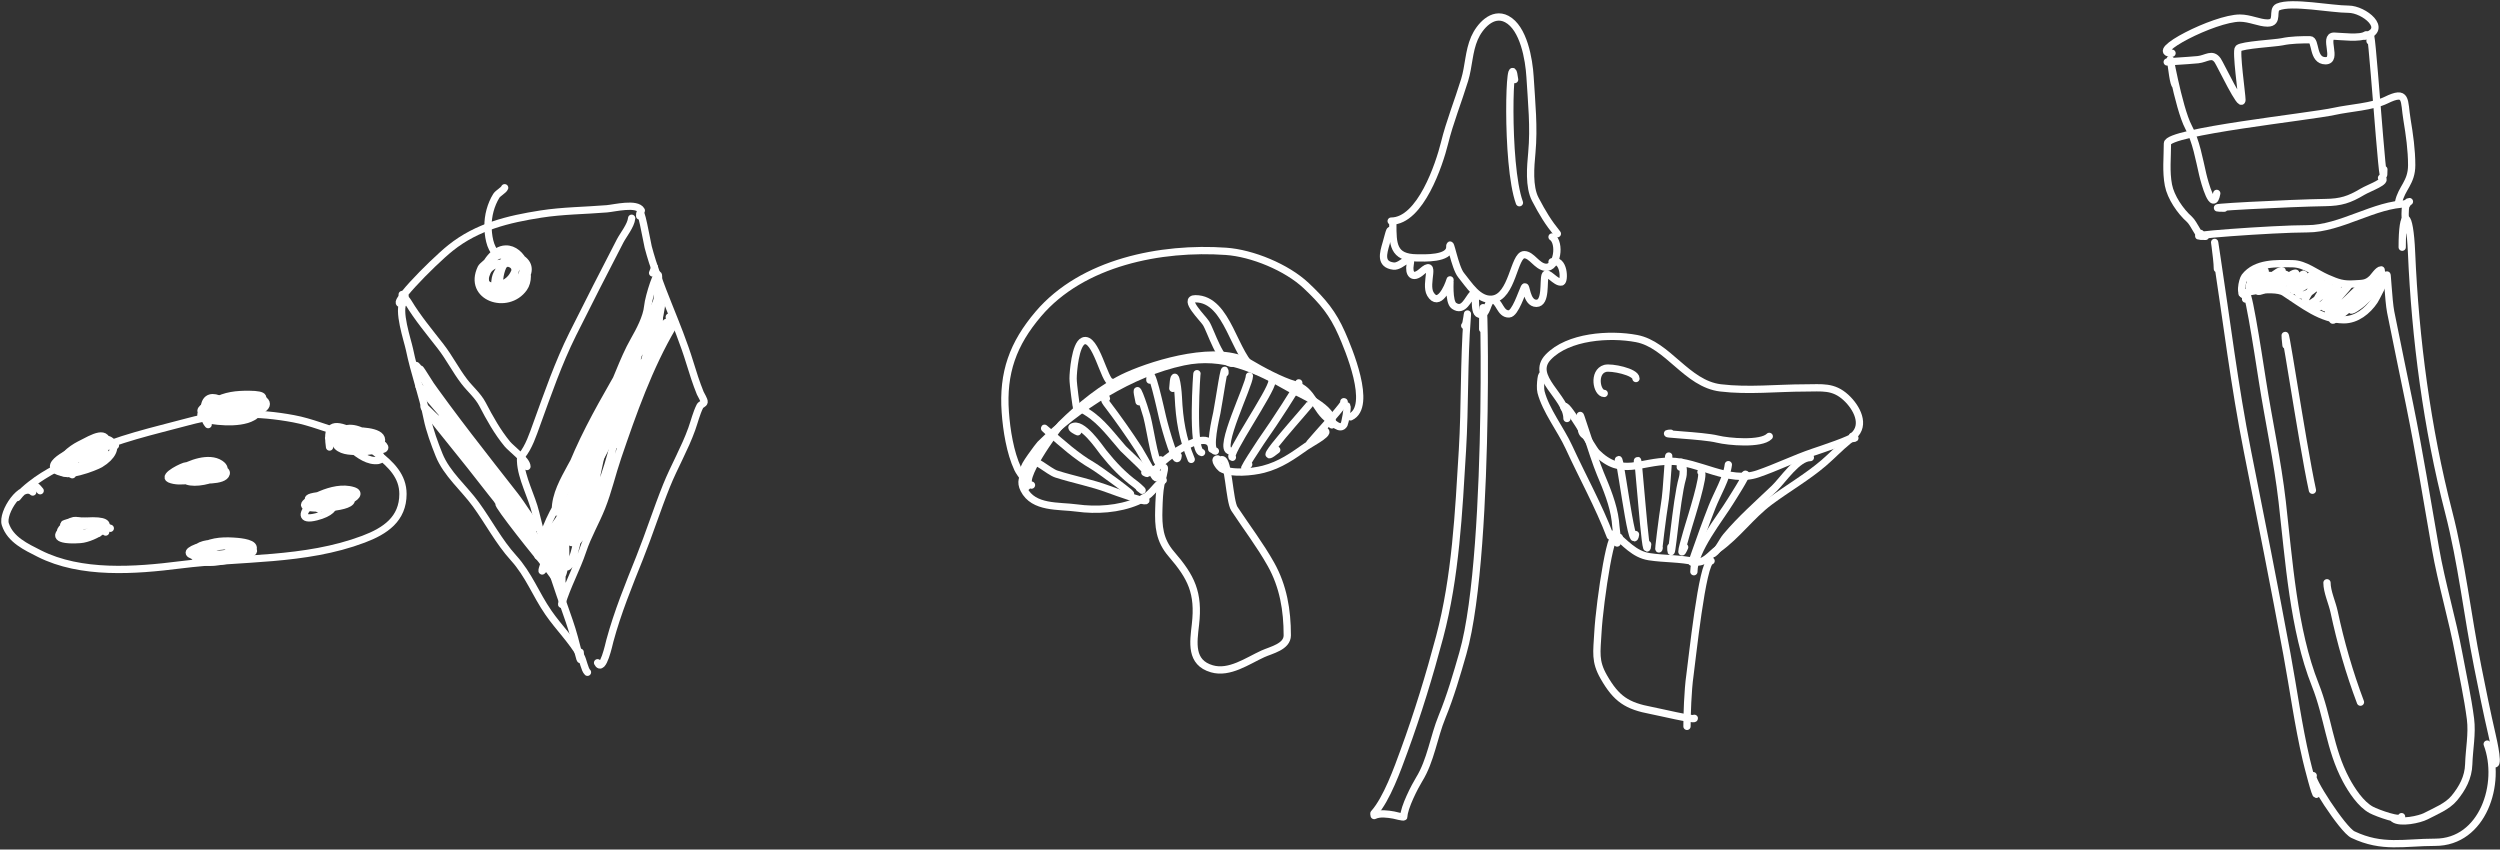 <svg width="1030" height="350" viewBox="0 0 1030 350" fill="none" xmlns="http://www.w3.org/2000/svg">
<rect x="0" y="0" width="1030" height="350" fill="#333333" stroke="none"/>
<path d="M44.349 183.822C44.349 176.604 38.651 180.22 32.656 183.285C29.484 184.907 23.81 188.999 24.729 193.303C25.689 197.796 39.393 192.343 41.336 191.169C51.749 184.877 45.791 176.776 36.431 183.112C35.719 183.593 31.552 189.365 33.735 189.505C37.337 189.735 38.975 186.253 42.23 185.962" stroke="white" stroke-width="3" stroke-linecap="round" stroke-linejoin="round"/>
<path d="M92.442 169.369C98.903 168.844 84.667 157.98 84.171 168.189C83.754 176.787 115.382 170.27 108.824 164.911C100.717 158.285 75.157 171.54 99.898 171.138C123.901 170.748 84.087 160.064 92.442 171.736" stroke="white" stroke-width="3" stroke-linecap="round" stroke-linejoin="round"/>
<path d="M154.384 185.597C149.478 185.597 145.494 179.702 139.416 180.029C137.737 180.119 138.123 183.047 138.965 183.871C141.312 186.168 145.446 185.961 148.454 185.961C168.25 185.961 137.837 177.101 144.903 184.778" stroke="white" stroke-width="3" stroke-linecap="round" stroke-linejoin="round"/>
<path d="M43.534 219.212C34.011 210.66 11.889 223.728 33.1 222.274C38.84 221.881 50.711 214.592 38.27 214.592C35.204 214.592 29.564 214.811 27.872 218.146C26.76 220.338 39.348 219.804 40.471 219.804" stroke="white" stroke-width="3" stroke-linecap="round" stroke-linejoin="round"/>
<path d="M135.55 207.263C135.55 198.347 116.674 216.364 130.29 212.935C142.392 209.887 136.461 203.023 131.282 209.63" stroke="white" stroke-width="3" stroke-linecap="round" stroke-linejoin="round"/>
<path d="M8.067 203.599C7.533 203.599 6.856 205.355 7.167 204.923C8.54 203.014 10.8 201.128 12.615 199.683C19.101 194.523 27.221 190.842 34.703 187.296C48.665 180.678 62.944 177.649 77.725 173.675C92.235 169.773 106.215 169.779 120.957 172.52C128.329 173.891 134.784 176.789 142.013 178.736C148.159 180.393 150.874 183.329 155.599 187.064C161.068 191.387 166.021 196.154 166.021 203.515C166.021 213.827 158.749 218.77 149.725 222.163C125.444 231.293 99.478 229.525 74.252 232.722C55.676 235.077 33.361 236.758 16.195 228.074C10.783 225.336 4.268 222.354 2.195 216.015C0.613 211.175 9.036 198.623 13.491 202.717" stroke="white" stroke-width="3" stroke-linecap="round" stroke-linejoin="round"/>
<path d="M35.027 215.305C31.665 214.734 31.024 213.259 27.141 216.243C20.842 221.085 29.205 221.471 33.163 220.422C34.478 220.074 45.427 215.61 38.728 215.368C36.521 215.288 24.695 220.368 28.841 222.249" stroke="white" stroke-width="3" stroke-linecap="round" stroke-linejoin="round"/>
<path d="M40.322 189.596C40.913 187.79 40.123 187.103 39.002 185.784C36.679 183.051 30.847 189.892 29.456 191.417C27.282 193.8 36.397 191.361 37.415 190.77C40.124 189.199 42.397 184.755 37.946 183.9C35.371 183.405 24.148 186.483 26.674 190.829C29.104 195.011 39.706 191.44 42.098 188.771C46.819 183.504 35.754 183.552 33.173 184.5C27.226 186.686 14.636 193.302 27.903 195.127" stroke="white" stroke-width="3" stroke-linecap="round" stroke-linejoin="round"/>
<path d="M96.234 172.653C96.234 166.736 90.45 167.668 85.482 168.703C83.995 169.012 81.926 170.744 84.309 171.741C87.879 173.234 92.58 172.137 96.077 171.067C104.007 168.639 105.475 165.214 95.8 165.29C93.705 165.307 86.979 166.111 86.329 168.945C85.728 171.569 93.928 170.186 95.066 169.941C99.582 168.969 117.042 162.597 102.637 162.477C97.632 162.436 92.751 162.874 88.348 165.503C85.708 167.079 86.094 169.121 89.1 169.754C93.002 170.575 97.43 170.073 101.217 168.938C104.068 168.084 103.418 167.244 100.677 167.236C96.681 167.224 79.829 167.691 85.757 174.938" stroke="white" stroke-width="3" stroke-linecap="round" stroke-linejoin="round"/>
<path d="M151.967 185.536C151.613 183.54 144.626 183.634 143.042 183.09C141.787 182.659 135.376 180.617 135.879 180.944C140.398 183.882 148.07 183.727 153.281 184.09C155.994 184.279 160.241 185.101 156.13 182.12C152.719 179.647 147.61 175.863 143.119 176.578C138.279 177.348 143.528 183.772 144.918 184.945C147.764 187.349 151.828 190.291 155.846 189.696C159.923 189.092 151.513 181.551 150.829 181.119C147.683 179.134 139.016 176.133 135.829 179.574C132.73 182.92 146.621 184.051 147.884 184.062C150.005 184.082 157.265 184.899 157.197 181.253C157.123 177.315 146.967 177.427 144.621 177.542C141.318 177.702 138.231 180.285 142.205 182.448C143.637 183.228 152.128 185.812 153.387 183.937C155.245 181.169 143.568 176.996 142.077 176.474C135.305 174.102 134.931 178.044 135.775 184.179" stroke="white" stroke-width="3" stroke-linecap="round" stroke-linejoin="round"/>
<path d="M82.94 198.124C83.361 197.523 85.969 195.57 85.066 194.62C83.227 192.687 79.336 191.892 76.843 191.892C75.547 191.892 66.995 196.099 69.866 197.353C74.21 199.251 81.978 197.281 86.112 195.546C94.876 191.869 75.825 188.332 75.231 195.7C74.69 202.399 98.588 196.282 90.75 191.072C86.109 187.988 78.201 190.967 74.05 193.578C68.654 196.973 77.727 197.625 80.007 197.645C82.265 197.666 92.394 198.543 93.209 195.126C93.956 192 81.455 192.593 79.953 192.593C79.066 192.593 68.746 193.537 73.77 194.347C78.695 195.142 85.306 195.418 90.118 193.863C93.985 192.613 69.327 191.672 80.754 198.011" stroke="white" stroke-width="3" stroke-linecap="round" stroke-linejoin="round"/>
<path d="M138.074 205.657C138.074 203.352 134.333 203.786 130.954 204.253C121.715 205.529 131.383 207.421 135.192 207.421C138.276 207.421 152.213 204.015 142.146 203.31C137.965 203.018 133.17 203.076 129.539 205.471C126.932 207.191 130.292 207.855 131.855 207.921C136.075 208.099 140.329 207.428 144.27 205.879C146.071 205.171 148.748 203.155 145.555 202.14C141.255 200.775 136.246 202.034 132.255 203.714C131.758 203.924 123.606 207.226 125.876 208.656C128.083 210.047 146.303 209.345 144.675 205.463C143.783 203.337 136.821 204.178 135.17 204.653C132.471 205.429 131.88 206.624 131.419 209.242" stroke="white" stroke-width="3" stroke-linecap="round" stroke-linejoin="round"/>
<path d="M45.439 217.657C39.181 215.667 34.008 213.317 27.106 215.598C22.674 217.064 37.387 215.779 39.092 215.779" stroke="white" stroke-width="3" stroke-linecap="round" stroke-linejoin="round"/>
<path d="M97.998 230.369C94.029 228.414 97.173 224.182 90.6 224.182C89.058 224.182 77.996 226.95 81.191 227.751C84.757 228.645 95.887 229.226 98.334 225.455C99.206 224.111 82.995 224.836 81.106 225.567C70.957 229.495 88.371 230.064 91.362 229.597C92.633 229.398 105.681 226.845 98.745 224.779C95.707 223.875 79.78 223.451 80.12 228.804C80.427 233.643 98.863 230.308 101.571 229.215C108.884 226.264 92.694 223.839 90.874 223.832C87.46 223.817 83.095 223.661 80.473 226.319C77.586 229.246 83.631 229.679 85.212 229.741C87.287 229.821 104.791 229.708 104.335 225.599C104.092 223.407 97.526 223.054 96.055 222.965C90.911 222.651 86.059 223.146 81.685 226.125C69.591 234.363 114.385 229.147 102.363 225.661C99.591 224.858 80.121 223.285 81.733 229.766C82.863 234.312 99.395 229.403 102.467 228.718" stroke="white" stroke-width="3" stroke-linecap="round" stroke-linejoin="round"/>
<path d="M104.653 171.534C101.306 168.062 99.859 165.183 94.333 165.125C91.634 165.096 78.019 171.3 84.971 172.798C90.155 173.916 101.841 174.966 105.956 170.381C109.654 166.26 94.182 164.757 92.667 164.771C87.89 164.813 76.411 170.326 87.46 170.911C90.925 171.094 106.6 172.017 107.965 166.886C109.504 161.106 90.811 166.164 89.173 166.92C88.177 167.38 82.597 169.342 82.761 170.99C82.904 172.422 93.461 171.179 94.533 171.116" stroke="white" stroke-width="3" stroke-linecap="round" stroke-linejoin="round"/>
<path d="M43.56 186.826C43.32 186.682 43.091 186.472 43.091 186.182" stroke="white" stroke-width="3" stroke-linecap="round" stroke-linejoin="round"/>
<path d="M47.56 183.534C47.992 182.581 33.553 186.217 31.917 187.04C23.628 191.213 29.969 194.099 35.675 190.917C38.948 189.091 49.933 178.658 39.211 182.492C34.549 184.16 20.817 191.651 29.797 195.59" stroke="white" stroke-width="3" stroke-linecap="round" stroke-linejoin="round"/>
<path d="M16.552 202.184C15.562 201.02 13.911 198.68 12.196 200.476" stroke="white" stroke-width="3" stroke-linecap="round" stroke-linejoin="round"/>
<path d="M260.243 89.916C259.961 92.926 256.787 96.77 255.493 99.273C248.912 112.004 242.369 124.768 235.982 137.6C230.004 149.613 225.712 162.131 221.134 174.712C219.542 179.088 217.947 184.107 214.958 187.788C214.398 188.478 214.445 189.213 214.48 190.077C214.759 196.878 219.109 204.615 220.681 211.249C224.339 226.68 229.309 241.056 234.553 255.97C236.128 260.449 237.264 265.057 238.453 269.649C239.379 273.224 239.119 271.662 239.036 268.711" stroke="white" stroke-width="3" stroke-linecap="round" stroke-linejoin="round"/>
<path d="M263.547 88.998C263.547 82.586 266.714 100.483 267.05 101.759C271.333 118.039 279.27 133.233 284.198 149.397C285.49 153.634 286.848 157.88 288.514 161.988C288.802 162.698 290.218 164.839 290.09 165.643C289.964 166.435 288.735 166.615 288.377 167.332C286.907 170.28 286.113 173.648 285.006 176.745C282.135 184.772 277.791 192.206 274.605 200.105C270.66 209.885 267.466 219.968 263.547 229.77C259.052 241.012 254.421 252.307 251.261 264.012C250.95 265.165 248.366 277.377 246.2 273.057" stroke="white" stroke-width="3" stroke-linecap="round" stroke-linejoin="round"/>
<path d="M269.548 111.042C270.125 108.88 269.199 111.793 268.874 112.455" stroke="white" stroke-width="3" stroke-linecap="round" stroke-linejoin="round"/>
<path d="M166.428 124.146C163.537 127.493 167.964 140.358 168.7 143.938C170.681 153.567 174.05 162.702 176.002 172.383C176.985 177.26 179.057 182.822 180.892 187.4C184.023 195.211 191.174 201.095 196.055 207.808C201.3 215.021 205.519 223.178 211.524 229.802C217.949 236.889 220.675 244.814 225.999 252.489C230.313 258.707 235.524 263.703 239.324 270.346C240.276 272.011 240.86 275.906 242.037 276.977" stroke="white" stroke-width="3" stroke-linecap="round" stroke-linejoin="round"/>
<path d="M271.689 121.77C271.723 121.424 272.671 120.102 272.023 121.343C269.353 126.452 267.152 131.743 264.732 136.97C261.02 144.989 256.318 152.506 252.334 160.379C248.724 167.513 247.203 174.911 244.677 182.39C241.166 192.785 235.488 202.861 230.928 212.848C229.367 216.268 225.245 219.036 225.245 223.084" stroke="white" stroke-width="3" stroke-linecap="round" stroke-linejoin="round"/>
<path d="M275.735 130.589C275.735 133.795 279.567 130.54 277.19 134.562C267.364 151.195 260.74 170.056 254.523 188.264C252.181 195.124 250.572 202.301 247.889 209.037C245.481 215.085 242.142 220.693 240.083 226.893C237.588 234.409 233.632 241.405 231.393 248.976C231.377 249.029 231.469 241.582 231.493 239.793C231.574 233.643 231.529 227.486 232.121 221.358C232.241 220.116 233.907 214.009 232.949 212.95C232.385 212.326 230.334 223.507 230.247 224.37C229.989 226.953 228.363 235.136 230.269 237.311C232.356 239.693 233.068 229.383 233.078 228.765C233.179 222.135 231.972 214.587 233.933 208.193C235.675 202.51 235.887 205.851 235.394 209.818C234.553 216.584 232.549 223.35 232.214 230.153C232.023 234.03 233.93 235.142 235.53 230.943C238.623 222.829 239.017 213.552 240.265 205.048C241.009 199.973 242.188 195.034 243.98 190.225C244.481 188.881 245.327 184.968 245.793 186.324C247.444 191.123 242.225 202.432 240.925 207.123C239.932 210.706 235.644 219.145 237.103 222.998C237.597 224.304 239.451 220.785 239.521 220.63C241.27 216.769 242.173 212.443 243.173 208.343C246.167 196.064 247.543 183.451 252.716 171.804C256.441 163.416 253.493 172.267 252.173 175.829C248.49 185.769 244.351 196.041 241.444 206.217C239.222 213.995 243.819 208.661 245.609 204.715C250.641 193.621 253.34 181.401 256.004 169.578C257.987 160.774 259.241 151.284 263.082 143.024C265.816 137.143 260.282 155.697 258.467 161.923C256.627 168.232 253.035 175.514 252.828 182.164C252.65 187.886 258.841 172.286 260.531 166.817C263.057 158.639 265.049 150.337 267.407 142.116C267.884 140.454 268.18 136.679 269.684 135.832C270.677 135.273 273.131 133.26 271.993 133.312C270.702 133.37 269.542 136.751 268.889 136.686C267.714 136.569 271.472 127.225 271.678 126.694C276.392 114.526 259.69 149.898 254.466 161.855C248.921 174.546 244.801 187.707 240.277 200.775C239.812 202.118 236.706 210.604 236.877 209.121C237.85 200.662 241.321 191.78 244.074 183.797C249.357 168.476 256.372 153.914 265.513 140.493C268.447 136.187 270.324 133.782 266.575 139.93C258.452 153.254 252.142 167.985 246.188 182.363C240.329 196.515 233.06 210.927 229.107 225.772C227.048 233.508 230.685 228.09 232.54 224.069C239.174 209.691 242.31 193.852 248.12 179.14C252.291 168.575 258.342 159.418 264.534 150.005C265.176 149.029 265.249 148.867 264.36 149.907C260.745 154.138 258.54 159.719 256.403 164.775C248.998 182.291 241.127 200.09 235.56 218.297C232.807 227.305 238.257 223.171 241.346 218.004C249.069 205.089 254.256 189.56 258.778 175.294C262.406 163.848 264.283 148.247 272.067 138.539C273.154 137.181 277.302 132.705 273.435 134.602C270.326 136.126 271.689 133.25 271.689 130.186C271.689 127.625 271.961 125.114 272.175 122.569C272.36 120.376 271.103 126.837 270.633 128.986C269.243 135.34 272.09 134.746 265.941 134.746" stroke="white" stroke-width="3" stroke-linecap="round" stroke-linejoin="round"/>
<path d="M166.681 124.453C157.886 128.716 178.029 108.203 185.671 102.109C196.683 93.328 209.432 90.296 222.856 88.194C231.845 86.787 240.933 86.77 250.028 86.024C253.08 85.774 262.471 83.388 264.222 86.725" stroke="white" stroke-width="3" stroke-linecap="round" stroke-linejoin="round"/>
<path d="M166.917 122.134C163.961 119.986 167.007 122.574 168.254 124.642C172.102 131.023 176.951 136.802 181.514 142.675C185.124 147.322 187.752 152.582 191.296 157.198C193.758 160.405 196.913 162.968 198.809 166.598C201.782 172.292 204.954 178.024 209.078 182.992C210.599 184.824 217.103 189.626 217.103 192.208" stroke="white" stroke-width="3" stroke-linecap="round" stroke-linejoin="round"/>
<path d="M174.334 164.088C174.334 160.549 170.287 156.422 174.799 161.75C181.582 169.758 187.971 177.298 195.377 184.704C200.116 189.442 204.364 196.076 208.344 201.552C211.365 205.708 215.053 209.251 218.081 213.341C222.653 219.519 220.208 218.151 216.028 213.305C207.214 203.089 197.603 193.041 189.474 182.291C185.67 177.26 180.784 173.556 176.396 169.087C168.482 161.027 190.12 187.032 196.998 195.992C203.987 205.097 211.423 213.763 217.981 223.189C218.276 223.613 220.689 226.754 219.277 224.625C215.869 219.486 211.304 215.137 207.689 210.131C204.371 205.534 201.49 200.683 198.296 196.019C197.049 194.199 201.793 201.556 202.457 202.52C208.756 211.663 215.591 220.371 222.093 229.358C224.829 233.139 227.926 236.837 230.426 240.776C230.692 241.195 233.171 245.315 232.646 243.163C231.583 238.805 226.267 234.471 223.524 231.214C217.534 224.101 200.401 202.206 207.075 208.682C214.194 215.588 218.626 224.811 225.669 231.707C232.195 238.097 215.336 216.525 211.616 208.182C208.235 200.598 220.795 222.024 225.494 228.87C236.892 245.476 200.402 197.289 189.341 180.457C187.329 177.394 184.717 174.935 182.847 171.758C180.464 167.708 178.999 163.243 176.542 159.248C175.639 157.78 175.395 156.062 174.516 154.549C167.477 142.436 189.757 178.069 196.888 190.127C199.037 193.76 201.059 198.108 204.279 200.966C205.039 201.639 201.174 196.317 200.531 195.419C192.394 184.052 185.345 172.043 177.335 160.629C174.859 157.102 166.965 143.768 174.811 154.949C186.656 171.828 199.459 187.965 212.133 204.163C215.499 208.464 217.961 213.152 221.707 217.164C223.31 218.881 226.37 224.891 226.038 222.222" stroke="white" stroke-width="3" stroke-linecap="round" stroke-linejoin="round"/>
<path d="M232.242 227.368C224.713 230.286 234.896 210.38 236.576 208.401C240.134 204.21 236.68 208.77 235.213 210.547C230.555 216.184 226.757 222.433 222.429 228.312C220.865 230.435 221.998 227.888 222.578 226.861C224.573 223.33 227.167 220.151 229.736 217.031C234.806 210.872 239.657 204.336 243.778 197.493C250.612 186.148 228.455 219.521 224.183 232.058C218.954 247.403 238.903 203.17 246.275 188.732C249.769 181.891 255.032 175.563 257.874 168.433C258.734 166.276 258.289 163.939 259.205 161.727C259.845 160.178 263.929 148.919 261.588 154.962C258.818 162.113 254.885 168.802 251.209 175.509C245.219 186.437 239.993 197.763 234.303 208.847C232.417 212.521 229.598 216.105 228.033 219.894C227.193 221.928 226.899 224.296 225.769 226.199C224.956 227.568 223.781 221.038 224.04 220.243C226.688 212.106 231.665 204.497 236.22 197.34C241.805 188.565 246.532 179.415 251.529 170.315C255.659 162.797 257.425 153.815 262.077 146.696C265.032 142.174 268.211 138.125 269.579 132.878C269.894 131.67 271.482 124.2 268.89 129.295C256.014 154.602 238.547 178.432 230.773 206.232C230.536 207.079 228.803 213.232 228.803 210.231C228.803 203.773 232.255 197.851 235.239 192.312C239.833 183.783 244.658 175.407 249.142 166.817C253.658 158.166 256.485 148.528 261.264 140.15C263.473 136.278 266.419 130.767 266.854 126.259C267.271 121.945 271.319 109.714 271.319 114.048C271.319 118.982 270.794 123.711 270.098 128.599C269.948 129.649 268.405 141.298 269.352 140.824C272.865 139.066 269.628 127.097 272.486 125.849C272.667 125.77 270.413 137.407 270.112 138.372C269.715 139.64 267.487 146.84 269.737 142.065C271.187 138.988 272.767 136.015 274.358 133.012C274.95 131.895 271.909 138.913 271.36 140.033C262.768 157.558 254.799 175.14 245.399 192.276C242.411 197.723 239.559 203.682 235.856 208.697C233.022 212.536 239.759 199.988 241.823 195.686C246.963 184.97 251.689 174.314 255.508 163.049C257.565 156.982 259.116 153.211 254.437 160.868C246.542 173.788 224.961 213.715 233.3 201.077C238.048 193.882 241.83 185.201 245.329 177.337C246.616 174.444 250.851 163.22 246.28 172.121C241.552 181.329 236.45 190.522 233.14 200.368C232.375 202.644 229.899 214.696 231.011 206.043" stroke="white" stroke-width="3" stroke-linecap="round" stroke-linejoin="round"/>
<path d="M209.382 105.531C208.593 101.524 198.917 108.978 198.237 110.4C192.434 122.53 209.161 128.074 215.826 118.669C219.631 113.299 215.264 102.387 208.308 102.595C199.041 102.871 192.018 124.484 206.791 121.272C213.539 119.805 223.182 110.418 213.467 105.73C209.892 104.005 206.009 103.842 203.084 106.798C200.459 109.451 198.275 116.407 201.708 119.255C207.764 124.282 218.19 114.538 214.964 107.871C210.48 98.606 203.453 112.042 205.325 117.78C206.344 120.905 210.87 120.337 212.845 118.67C215.485 116.443 216.455 112.889 216.361 109.573C216.291 107.094 212.841 104.953 210.53 105.934C207.576 107.188 206.141 111.865 205.865 114.748C205.341 120.219 211.876 116.106 212.161 112.178C212.756 103.969 205.133 109.51 204.105 114.651C202.491 122.725 210.501 117.186 211.942 112.833C214.061 106.436 202.893 107.342 200.751 111.934C196.825 120.353 207.871 118.964 211.149 113.713C212.513 111.528 213.993 107.739 212.546 105.258C211.351 103.207 208.911 102.089 207.359 104.307" stroke="white" stroke-width="3" stroke-linecap="round" stroke-linejoin="round"/>
<path d="M207.174 104.672C207.174 105.463 205.031 104.85 204.629 104.539C201.704 102.281 201.101 96.594 201.057 93.243C201.002 88.983 202.219 84.305 204.492 80.662C205.169 79.577 207.558 78.353 207.916 77.353" stroke="white" stroke-width="3" stroke-linecap="round" stroke-linejoin="round"/>
<path d="M424.505 190.965C424.207 191.82 423.149 192.987 422.151 192.949C420.986 192.904 428.031 183.579 428.504 183.108C443.95 167.729 466.076 153.617 487.555 149.08C503.888 145.629 517.554 152.029 531.482 160.031C535.385 162.273 550.626 168.258 548.726 175.06" stroke="white" stroke-width="3" stroke-linecap="round" stroke-linejoin="round"/>
<path d="M477.158 195.132C469.597 195.132 499.225 172.953 499.225 185.014" stroke="white" stroke-width="3" stroke-linecap="round" stroke-linejoin="round"/>
<path d="M426.485 188.418C426.028 193.198 418.7 195.46 421.847 201.666C425.822 209.505 436.211 208.272 443.583 209.288C451.703 210.407 460.934 209.822 468.575 206.584C474.761 203.961 474.967 201.154 479.242 197.881" stroke="white" stroke-width="3" stroke-linecap="round" stroke-linejoin="round"/>
<path d="M501.675 189.074C499.683 189.074 502.626 192.671 503.094 192.959C507.125 195.431 516.111 194.47 520.511 193.336C527.542 191.525 532.573 187.872 538.405 183.775C540.282 182.457 550.256 177.336 544.48 177.336" stroke="white" stroke-width="3" stroke-linecap="round" stroke-linejoin="round"/>
<path d="M425.729 191.257C425.241 187.848 431.951 194.258 435.23 195.309C442.405 197.607 449.8 198.964 456.873 201.62C458.358 202.178 476.805 208.954 470.984 205.178" stroke="white" stroke-width="3" stroke-linecap="round" stroke-linejoin="round"/>
<path d="M433.129 179.046C431.927 177.909 428.281 174.65 431.878 177.738C437.764 182.791 443.361 187.945 450.121 191.841C452.783 193.376 468.824 205.071 465.304 203.377" stroke="white" stroke-width="3" stroke-linecap="round" stroke-linejoin="round"/>
<path d="M444.019 177.899C443.808 177.85 440.995 176.438 441.746 175.96C445.711 173.436 452.992 184.377 454.666 186.478C458.588 191.401 462.848 195.914 467.956 199.623C468.99 200.374 472.305 203.586 469.395 201.101" stroke="white" stroke-width="3" stroke-linecap="round" stroke-linejoin="round"/>
<path d="M447.04 168.727C443.736 167.365 446.578 169.016 448.042 169.94C453.944 173.667 458.176 179.646 462.727 184.794C463.816 186.026 476.439 197.35 471.661 194.659" stroke="white" stroke-width="3" stroke-linecap="round" stroke-linejoin="round"/>
<path d="M455.847 164.178C455.739 162.927 454.143 163.86 455.776 166.001C460.534 172.24 465.016 178.59 469.285 185.173C471.042 187.882 479.238 203.563 475.152 193.422" stroke="white" stroke-width="3" stroke-linecap="round" stroke-linejoin="round"/>
<path d="M469.291 165.506C466.74 153.972 471.429 167.49 472.502 171.512C474.121 177.575 476.473 195.487 478.201 189.454" stroke="white" stroke-width="3" stroke-linecap="round" stroke-linejoin="round"/>
<path d="M473.745 156.608C473.745 148.068 478.414 169.672 478.989 172.064C480.308 177.554 484.924 193.371 485.391 187.745" stroke="white" stroke-width="3" stroke-linecap="round" stroke-linejoin="round"/>
<path d="M483.202 160.01C483.79 150.111 485.247 158.631 485.475 163.563C485.916 173.112 487.185 180.605 490.784 189.273" stroke="white" stroke-width="3" stroke-linecap="round" stroke-linejoin="round"/>
<path d="M493.155 153.952C493.155 152.034 490.782 185.838 495.057 186.435" stroke="white" stroke-width="3" stroke-linecap="round" stroke-linejoin="round"/>
<path d="M504.697 153.678C504.697 148.112 502.4 164.572 501.343 170.037C501.035 171.632 497.639 185.524 500.737 185.852" stroke="white" stroke-width="3" stroke-linecap="round" stroke-linejoin="round"/>
<path d="M514.753 154.896C514.753 158.634 501.436 185.387 506.781 185.76" stroke="white" stroke-width="3" stroke-linecap="round" stroke-linejoin="round"/>
<path d="M524.028 157.172C524.028 160.932 505.306 187.885 507.744 188.418" stroke="white" stroke-width="3" stroke-linecap="round" stroke-linejoin="round"/>
<path d="M535.101 157.736C535.8 157.736 523.417 176.54 521.938 178.498C520.69 180.151 508.28 198.812 514.467 191.348" stroke="white" stroke-width="3" stroke-linecap="round" stroke-linejoin="round"/>
<path d="M540.31 165.598C540.31 166.315 513.952 195.01 526.007 185.379" stroke="white" stroke-width="3" stroke-linecap="round" stroke-linejoin="round"/>
<path d="M553.65 165.507C555.523 165.204 542.163 179.414 539.634 182.54" stroke="white" stroke-width="3" stroke-linecap="round" stroke-linejoin="round"/>
<path d="M422.994 200.538C422.994 197.67 420.478 195.638 419.3 193.134C416.164 186.46 414.704 177.165 414.182 169.836C413.022 153.519 417.381 141.62 427.762 129.394C445.924 108.003 478.39 101.671 505.138 103.552C515.877 104.307 530.115 110.113 538.171 117.708C545.132 124.27 549.1 129.066 552.817 137.487C555.401 143.343 565.658 167.489 556.412 171.749" stroke="white" stroke-width="3" stroke-linecap="round" stroke-linejoin="round"/>
<path d="M573.842 92.133C573.842 100.455 573.791 106.203 583.852 106.254C586.551 106.268 597.316 106.817 597.316 101.796C597.316 97.644 599.331 110.143 601.97 113.348C605.171 117.232 609.049 123.852 614.79 123.271C623.213 122.42 623.667 104.926 627.989 104.926C631.071 104.926 633.159 109.745 636.696 110.125C641.707 110.664 642.991 99.95 639.444 97.629" stroke="white" stroke-width="3" stroke-linecap="round" stroke-linejoin="round"/>
<path d="M573.164 91.095C585.282 91.095 593.047 67.443 595.109 59.083C597.312 50.156 600.742 41.737 603.423 32.975C605.171 27.263 605.083 21.236 607.489 15.7C609.515 11.039 614.842 4.692 620.795 7.846C627.759 11.537 629.944 24.49 630.374 31.643C631.01 42.235 632.098 52.345 631.112 62.98C630.594 68.56 629.824 76.911 632.545 82.106C635.524 87.793 637.821 91.582 641.632 96.3" stroke="white" stroke-width="3" stroke-linecap="round" stroke-linejoin="round"/>
<path d="M573.268 98.101C572.932 92.182 572.472 95.476 571.12 100.139C569.893 104.373 568.459 108.936 574.154 109.637C577.555 110.055 582.004 103.264 580.978 109.038C580.322 112.73 581.951 115.26 585.736 111.932C592.196 106.251 586.753 116.838 589.321 121.142C592.724 126.845 596.535 118.388 597.413 115.304C597.5 115.001 596.695 124.354 599.026 125.97C603.03 128.747 604.74 123.206 606.859 121.033C608.917 118.922 606.606 128.81 609.476 129.478C613.134 130.33 612.455 123.573 615.025 123.669C617.734 123.77 618.021 129.54 621.74 129.342C624.274 129.207 626.985 120.534 628.003 118.465C628.972 116.493 628.602 124.979 633.009 124.979C637.139 124.979 635.762 115.89 636.586 113.442C637.361 111.141 640.973 116.737 643.336 116.179C644.698 115.857 644.523 106.3 639.443 107.855" stroke="white" stroke-width="3" stroke-linecap="round" stroke-linejoin="round"/>
<path d="M603.464 134.169C604.247 134.084 604.849 126.115 604.483 130.857C603.08 149.058 603.623 167.3 602.52 185.534C600.975 211.093 599.741 237.564 593.124 262.466C588.925 278.266 584.098 294.034 578.479 309.386C575.759 316.819 571.389 329.15 566.052 335.147" stroke="white" stroke-width="3" stroke-linecap="round" stroke-linejoin="round"/>
<path d="M610.862 135.589C610.862 90.996 615.018 226.26 602.708 269.121C600.204 277.838 597.591 286.866 594.142 295.247C590.679 303.665 589.476 313.385 584.688 321.115C583.001 323.837 578.374 332.73 578.374 336.515C578.374 336.885 574.502 335.854 574.206 335.802C571.733 335.375 568.522 334.879 566.155 336.003" stroke="white" stroke-width="3" stroke-linecap="round" stroke-linejoin="round"/>
<path d="M479.608 192.584C480.244 192.723 478.389 198.92 478.285 199.461C477.639 202.82 477.551 206.252 477.439 209.663C477.202 216.903 477.666 222.544 482.597 228.261C490.817 237.794 494.017 244.216 492.526 257.279C491.677 264.715 490.309 272.955 499.31 275.552C506.545 277.639 513.944 272.295 520.284 269.398C523.691 267.841 530.359 266.496 530.359 261.752C530.359 251.432 528.728 241.583 523.637 232.508C519.146 224.502 513.622 217.293 508.585 209.658C506.443 206.412 506.182 189.363 503.472 189.363" stroke="white" stroke-width="3" stroke-linecap="round" stroke-linejoin="round"/>
<path d="M424.973 199.864C418.809 199.363 435.584 176.465 437.111 174.949C444.67 167.445 454.657 159.174 464.441 154.806C476.836 149.272 502.054 141.954 514.648 149.506C519.695 152.533 527.904 156.934 533.444 158.5C541.052 160.651 541.716 168.943 547.684 172.982C548.927 173.823 552.225 177.689 553.812 174.783C554.136 174.19 555.354 168.009 554.9 167.217" stroke="white" stroke-width="3" stroke-linecap="round" stroke-linejoin="round"/>
<path d="M644.367 167.963C644.367 163.631 655.938 184.606 657.793 186.454C668.095 196.712 675.785 190.019 687.934 190.019C699.85 190.019 712.253 199.324 724.194 195.227C731.898 192.584 739.262 188.939 747.068 186.287C749.035 185.619 764.697 180.468 763.117 179.791" stroke="white" stroke-width="3" stroke-linecap="round" stroke-linejoin="round"/>
<path d="M645.592 172.421C645.592 163.499 630.107 155.19 637.897 147.09C646.113 138.548 663.151 137.39 674.256 139.484C687.191 141.922 694.875 158.111 708.855 159.804C720.382 161.199 732.171 159.828 743.731 159.828C750.639 159.828 755.307 158.967 760.551 163.79C765.039 167.917 768.767 175.086 763.586 179.609" stroke="white" stroke-width="3" stroke-linecap="round" stroke-linejoin="round"/>
<path d="M635.483 156.225C635.483 151.406 634.203 158.824 634.903 161.529C636.866 169.12 643.042 176.943 646.36 184.164C652 196.437 658.632 208.361 663.412 220.882" stroke="white" stroke-width="3" stroke-linecap="round" stroke-linejoin="round"/>
<path d="M763.482 180.647C765.272 180.473 763.438 179.99 761.502 181.562C757.965 184.432 754.811 187.793 751.35 190.759C744.485 196.642 736.379 201.274 729.118 206.688C721.341 212.487 715.755 220.581 707.728 226.263C704.703 228.404 702.223 232.322 698.382 231.437C692.124 229.996 685.805 230.336 679.449 229.354C673.252 228.396 669.591 223.581 664.923 219.936" stroke="white" stroke-width="3" stroke-linecap="round" stroke-linejoin="round"/>
<path d="M666.252 223.722C664.475 211.31 659.033 247.976 658.344 260.494C657.887 268.796 657.025 272.379 660.754 278.912C665.944 288 670.326 290.852 680.365 292.729C683.446 293.305 698.062 296.818 698.062 295.949" stroke="white" stroke-width="3" stroke-linecap="round" stroke-linejoin="round"/>
<path d="M704.966 231.109C701.341 231.109 697.06 272.625 696.265 278.105C695.347 284.431 695.04 294.819 695.04 299.26" stroke="white" stroke-width="3" stroke-linecap="round" stroke-linejoin="round"/>
<path d="M653.46 179.609C650.513 178.396 651.924 175.07 651.358 172.718C649.503 165 656.265 187.838 659.351 195.152C661.909 201.217 664.702 207.949 665.514 214.545C665.63 215.491 666.431 225.912 667.112 221.355" stroke="white" stroke-width="3" stroke-linecap="round" stroke-linejoin="round"/>
<path d="M666.721 190.692C666.721 180.565 672.398 230.251 673.833 220.227" stroke="white" stroke-width="3" stroke-linecap="round" stroke-linejoin="round"/>
<path d="M674.589 191.165C674.589 180.035 678.134 235.393 678.835 224.285" stroke="white" stroke-width="3" stroke-linecap="round" stroke-linejoin="round"/>
<path d="M687.563 189.163C687.563 182.816 686.897 201.877 685.736 208.118C685.223 210.878 682.873 229.283 683.577 225.705" stroke="white" stroke-width="3" stroke-linecap="round" stroke-linejoin="round"/>
<path d="M692.278 192.477C692.278 187.372 694.338 192.89 693.138 197.07C690.502 206.255 688.396 234.897 688.396 225.342" stroke="white" stroke-width="3" stroke-linecap="round" stroke-linejoin="round"/>
<path d="M700.798 194.477C702.726 194.477 696.381 214.401 695.796 216.397C695.273 218.178 690.915 232.541 694.076 225.431" stroke="white" stroke-width="3" stroke-linecap="round" stroke-linejoin="round"/>
<path d="M712.079 191.438C711.372 197.114 707.425 203.578 705.352 208.872C702.91 215.105 700.661 221.381 698.44 227.692C698.172 228.453 696.277 234.092 697.411 230.436" stroke="white" stroke-width="3" stroke-linecap="round" stroke-linejoin="round"/>
<path d="M717.941 197.497C717.967 197.219 718.827 195.096 719.252 195.372C719.86 195.767 713.532 205.584 713.121 206.265C708.757 213.492 697.88 226.666 697.88 235.549" stroke="white" stroke-width="3" stroke-linecap="round" stroke-linejoin="round"/>
<path d="M745.87 188.508C740.575 188.508 734.506 197.861 730.997 201.212C724.242 207.663 717.145 213.878 711.138 221.057C709.506 223.007 708.077 226.535 706.009 227.979" stroke="white" stroke-width="3" stroke-linecap="round" stroke-linejoin="round"/>
<path d="M443.524 167.963C443.515 168.18 442.106 158.542 442.117 155.924C442.128 153.394 442.994 141.878 446.325 140.476C451.408 138.338 455.087 157.372 457.749 157.372" stroke="white" stroke-width="3" stroke-linecap="round" stroke-linejoin="round"/>
<path d="M507.641 149.693C502.759 149.693 498.932 136.367 496.872 133.133C495.504 130.986 487.253 123.088 492.491 123.088C506.219 123.088 508.306 146.877 517.593 152.732" stroke="white" stroke-width="3" stroke-linecap="round" stroke-linejoin="round"/>
<path d="M624.019 32.789C621.929 15.993 620.208 67.621 625.999 83.524" stroke="white" stroke-width="3" stroke-linecap="round" stroke-linejoin="round"/>
<path d="M688.319 178.482C681.842 178.82 701.329 179.351 707.624 180.915C712.016 182.006 725.565 183.217 728.935 179.793" stroke="white" stroke-width="3" stroke-linecap="round" stroke-linejoin="round"/>
<path d="M660.937 162.104C657.78 162.104 656.199 153.188 661.305 151.782C663.732 151.114 674.016 153.151 674.016 155.953" stroke="white" stroke-width="3" stroke-linecap="round" stroke-linejoin="round"/>
<path d="M94.438 227.056C94.438 223.011 89.414 224.946 86.879 226.551C86.002 227.107 82.886 229.991 85.231 230.834C89.658 232.425 94.704 229.104 98.606 227.498C108.442 223.448 96.587 224.169 92.052 224.714C90.531 224.897 85.69 226.022 85.736 228.293C85.776 230.269 95.926 229.378 97.199 229.33" stroke="white" stroke-width="3" stroke-linecap="round" stroke-linejoin="round"/>
<path d="M150.686 186.074C150.686 179.988 145.145 180.439 139.966 180.487C136.541 180.52 139.542 182.634 141.066 183.255C145.781 185.178 150.919 185.31 155.937 185.31C164.549 185.31 149.309 177.648 145.252 177.648C141.926 177.648 140.141 179.076 143.899 181.578C147.394 183.906 154.913 181.978 157.225 185.128" stroke="white" stroke-width="3" stroke-linecap="round" stroke-linejoin="round"/>
<path d="M913.56 110.767C913.56 106.355 911.302 92.549 913.183 104.814C917.372 132.121 920.554 158.903 925.982 186.078C931.531 213.862 937.069 241.679 942.219 269.538C944.888 283.976 946.833 298.661 950.185 312.959C950.783 315.508 954.149 328.77 954.386 327.13" stroke="white" stroke-width="3" stroke-linecap="round" stroke-linejoin="round"/>
<path d="M989.706 101.851C989.706 85.688 992.81 86.311 993.558 104.046C995.052 139.45 999.959 176.527 1008.83 210.894C1014.25 231.884 1016.57 253.527 1020.82 274.743C1022.69 284.093 1024.57 293.495 1026.72 302.785C1027.11 304.479 1030.44 318.727 1026.63 313.612" stroke="white" stroke-width="3" stroke-linecap="round" stroke-linejoin="round"/>
<path d="M953.047 319.564C950.986 319.77 965.167 341.851 969.423 343.867C981.58 349.627 990.455 347.016 1003.29 347.016C1022.98 347.016 1030.81 322.766 1024.73 306.566" stroke="white" stroke-width="3" stroke-linecap="round" stroke-linejoin="round"/>
<path d="M908.684 97.378C894.656 97.378 936.624 94.259 950.652 94.259C964.345 94.259 978.591 83.99 991.752 83.99" stroke="white" stroke-width="3" stroke-linecap="round" stroke-linejoin="round"/>
<path d="M906.638 96.158C906.638 98.619 903.9 91.995 902.052 90.369C898.301 87.069 894.354 81.25 893.397 76.277C892.317 70.667 892.979 64.791 892.979 59.112C892.979 54.236 951.813 48.09 961.806 45.856C967.851 44.505 977.491 43.994 983.073 41.261C991.873 36.951 990.345 41.249 991.685 49.306C992.711 55.48 993.614 61.792 993.614 68.049C993.614 75.302 989.39 77.505 988.217 83.316" stroke="white" stroke-width="3" stroke-linecap="round" stroke-linejoin="round"/>
<path d="M992.683 83.055C989.86 83.055 991.222 92.821 991.343 94.675" stroke="white" stroke-width="3" stroke-linecap="round" stroke-linejoin="round"/>
<path d="M976.456 16.922C976.456 -0.806 982.15 87.524 982.15 69.797" stroke="white" stroke-width="3" stroke-linecap="round" stroke-linejoin="round"/>
<path d="M916.389 85.759C902.465 85.759 944.174 83.656 958.097 83.445C964.423 83.349 967.892 82.258 973.306 79.023C976.091 77.359 984.157 74.605 981.183 73.307" stroke="white" stroke-width="3" stroke-linecap="round" stroke-linejoin="round"/>
<path d="M896.365 35.172C895.512 35.172 894.681 27.39 894.461 26.189C892.832 17.279 897.391 44.408 901.683 52.384C904.819 58.21 906.037 65.522 907.524 71.876C908.357 75.43 911.813 87.872 913.299 79.677" stroke="white" stroke-width="3" stroke-linecap="round" stroke-linejoin="round"/>
<path d="M893.686 25.578C889.712 25.578 901.614 25.006 905.566 24.587C909.059 24.217 911.413 21.66 913.679 24.896C914.795 26.489 923.682 45.252 923.682 41.123C923.682 39.01 921.074 20.943 922.227 19.914C923.817 18.495 937.475 17.797 940.207 17.21C943.908 16.415 948.278 16.375 951.732 16.375C954.278 16.375 952.594 25.032 958.096 25.032C963.388 25.032 957.015 14.793 961.685 14.894C964.534 14.955 972.392 16.043 974.819 14.348" stroke="white" stroke-width="3" stroke-linecap="round" stroke-linejoin="round"/>
<path d="M894.877 21.913C884.386 21.913 912.343 7.459 922.833 7.459C926.972 7.459 930.835 9.487 934.228 9.487C939.149 9.487 935.777 4.099 938.516 2.887C944.009 0.456 960.549 3.794 967.582 3.794C974.013 3.794 984.226 12.098 974.41 14.894" stroke="white" stroke-width="3" stroke-linecap="round" stroke-linejoin="round"/>
<path d="M925.172 123.218C925.172 111.816 930.332 145.452 932.086 156.718C934.677 173.363 938.34 189.909 940.263 206.633C943.011 230.527 944.905 259.583 953.866 282.093C959.201 295.494 959.742 308.475 966.586 321.312C968.822 325.505 972.65 331.382 976.988 333.693C979.399 334.977 989.737 338.769 989.446 336.462" stroke="white" stroke-width="3" stroke-linecap="round" stroke-linejoin="round"/>
<path d="M983.415 117.816C983.415 116.627 983.415 115.439 983.415 114.251C983.415 109.462 984.027 123.837 984.96 128.534C987.496 141.295 990.178 154.021 992.772 166.769C996.761 186.368 999.94 206.152 1003.39 225.858C1005.95 240.512 1010.36 254.927 1013.07 269.587C1014.72 278.508 1016.68 287.177 1017.84 296.194C1018.62 302.29 1017.3 308.731 1017.12 314.845C1016.96 320.325 1014.47 324.807 1011.2 328.791C1008.31 332.304 1003.42 334.177 999.516 336.23C996.832 337.641 988.913 339.302 986.26 337.343" stroke="white" stroke-width="3" stroke-linecap="round" stroke-linejoin="round"/>
<path d="M924.825 121.314C919.396 121.314 936.529 117.523 941.09 120.468C948.643 125.344 956.29 131.707 965.622 131.757C970.891 131.785 975.433 128.127 978.244 123.952C978.518 123.544 983.32 114.956 981.992 114.777" stroke="white" stroke-width="3" stroke-linecap="round" stroke-linejoin="round"/>
<path d="M925.523 121.167C922.238 122.709 923.811 115.328 924.826 114.017C929.398 108.106 937.987 108.542 944.594 108.652C949.631 108.735 954.249 112.603 958.774 114.561C963.166 116.462 965.251 117.3 970.157 116.961C973.239 116.748 974.988 117.019 977.326 114.69C978.076 113.942 979.854 111.182 981.031 111.182" stroke="white" stroke-width="3" stroke-linecap="round" stroke-linejoin="round"/>
<path d="M980.682 111.533C981.634 112.593 982.371 114.592 982.202 116.044" stroke="white" stroke-width="3" stroke-linecap="round" stroke-linejoin="round"/>
<path d="M933.291 112.088C933.291 107.7 921.648 118.744 929.549 114.162C934.475 111.304 932.534 111.754 929.054 114.348C927.81 115.275 926.849 116.63 926.621 118.188C926.383 119.805 930.776 116.769 931.114 116.573C932.178 115.955 942.698 110.959 939.737 111.528C937.235 112.009 928.103 120.542 930.841 120.052C933.59 119.56 936.448 116.7 938.811 115.283C939.19 115.055 942.831 113.003 941.55 113.003C939.229 113.003 933.681 118.618 938.332 118.037C940.268 117.795 946.869 112.426 945.725 112.503C942.676 112.706 936.003 121.61 942.259 119.421C943.722 118.909 949.8 112.857 949.468 112.857C947.224 112.857 943.367 119.647 945.17 119.782C946.754 119.901 954.752 115.117 953.606 112.831C952.98 111.582 944.582 120.691 947.509 121.494C950.654 122.356 956.36 117.051 956.593 113.871C956.641 113.222 947.046 125.024 950.002 125.586C952.502 126.062 959.859 119.154 959.692 116.501C959.574 114.632 957.131 119.254 956.084 120.806C955.799 121.23 952.359 126.515 953.578 126.803C956.431 127.48 962.454 119.826 963.431 117.271C964.007 115.765 961.065 119.497 960.143 120.819C959.846 121.245 956.471 126.362 957.567 126.709C959.946 127.461 962.845 123.287 964.128 121.8C965.253 120.495 968.733 116.725 967.358 117.764C965.774 118.96 957.964 128.931 959.48 128.967C964.388 129.083 970.019 120.787 973.267 117.527C975.087 115.7 969.395 120.941 967.59 122.784C965.918 124.493 960.455 128.993 961.076 131.89C961.274 132.816 976.554 119.99 978.134 117.691C980.643 114.041 970.664 123.082 968.703 127.054C967.528 129.436 972.909 125.266 973.34 124.877C976.25 122.241 978.782 119.628 980.702 116.18C984.508 109.344 975.453 121.605 974.275 122.956C969.422 128.517 970.819 127.612 964.885 125.355C962.083 124.289 959.63 123.116 957.428 121.033C956.001 119.683 954.621 117.781 952.677 117.161C949.561 116.167 946.249 113.652 943.006 113.521C938.49 113.338 933.697 114.368 929.637 111.834" stroke="white" stroke-width="3" stroke-linecap="round" stroke-linejoin="round"/>
<path d="M941.829 142.252C939.614 122.136 948.387 182.211 952.721 201.979" stroke="white" stroke-width="3" stroke-linecap="round" stroke-linejoin="round"/>
<path d="M958.717 240.105C958.717 243.796 960.863 248.358 961.637 251.992C964.341 264.685 967.927 277.151 972.506 289.294" stroke="white" stroke-width="3" stroke-linecap="round" stroke-linejoin="round"/>
</svg>
